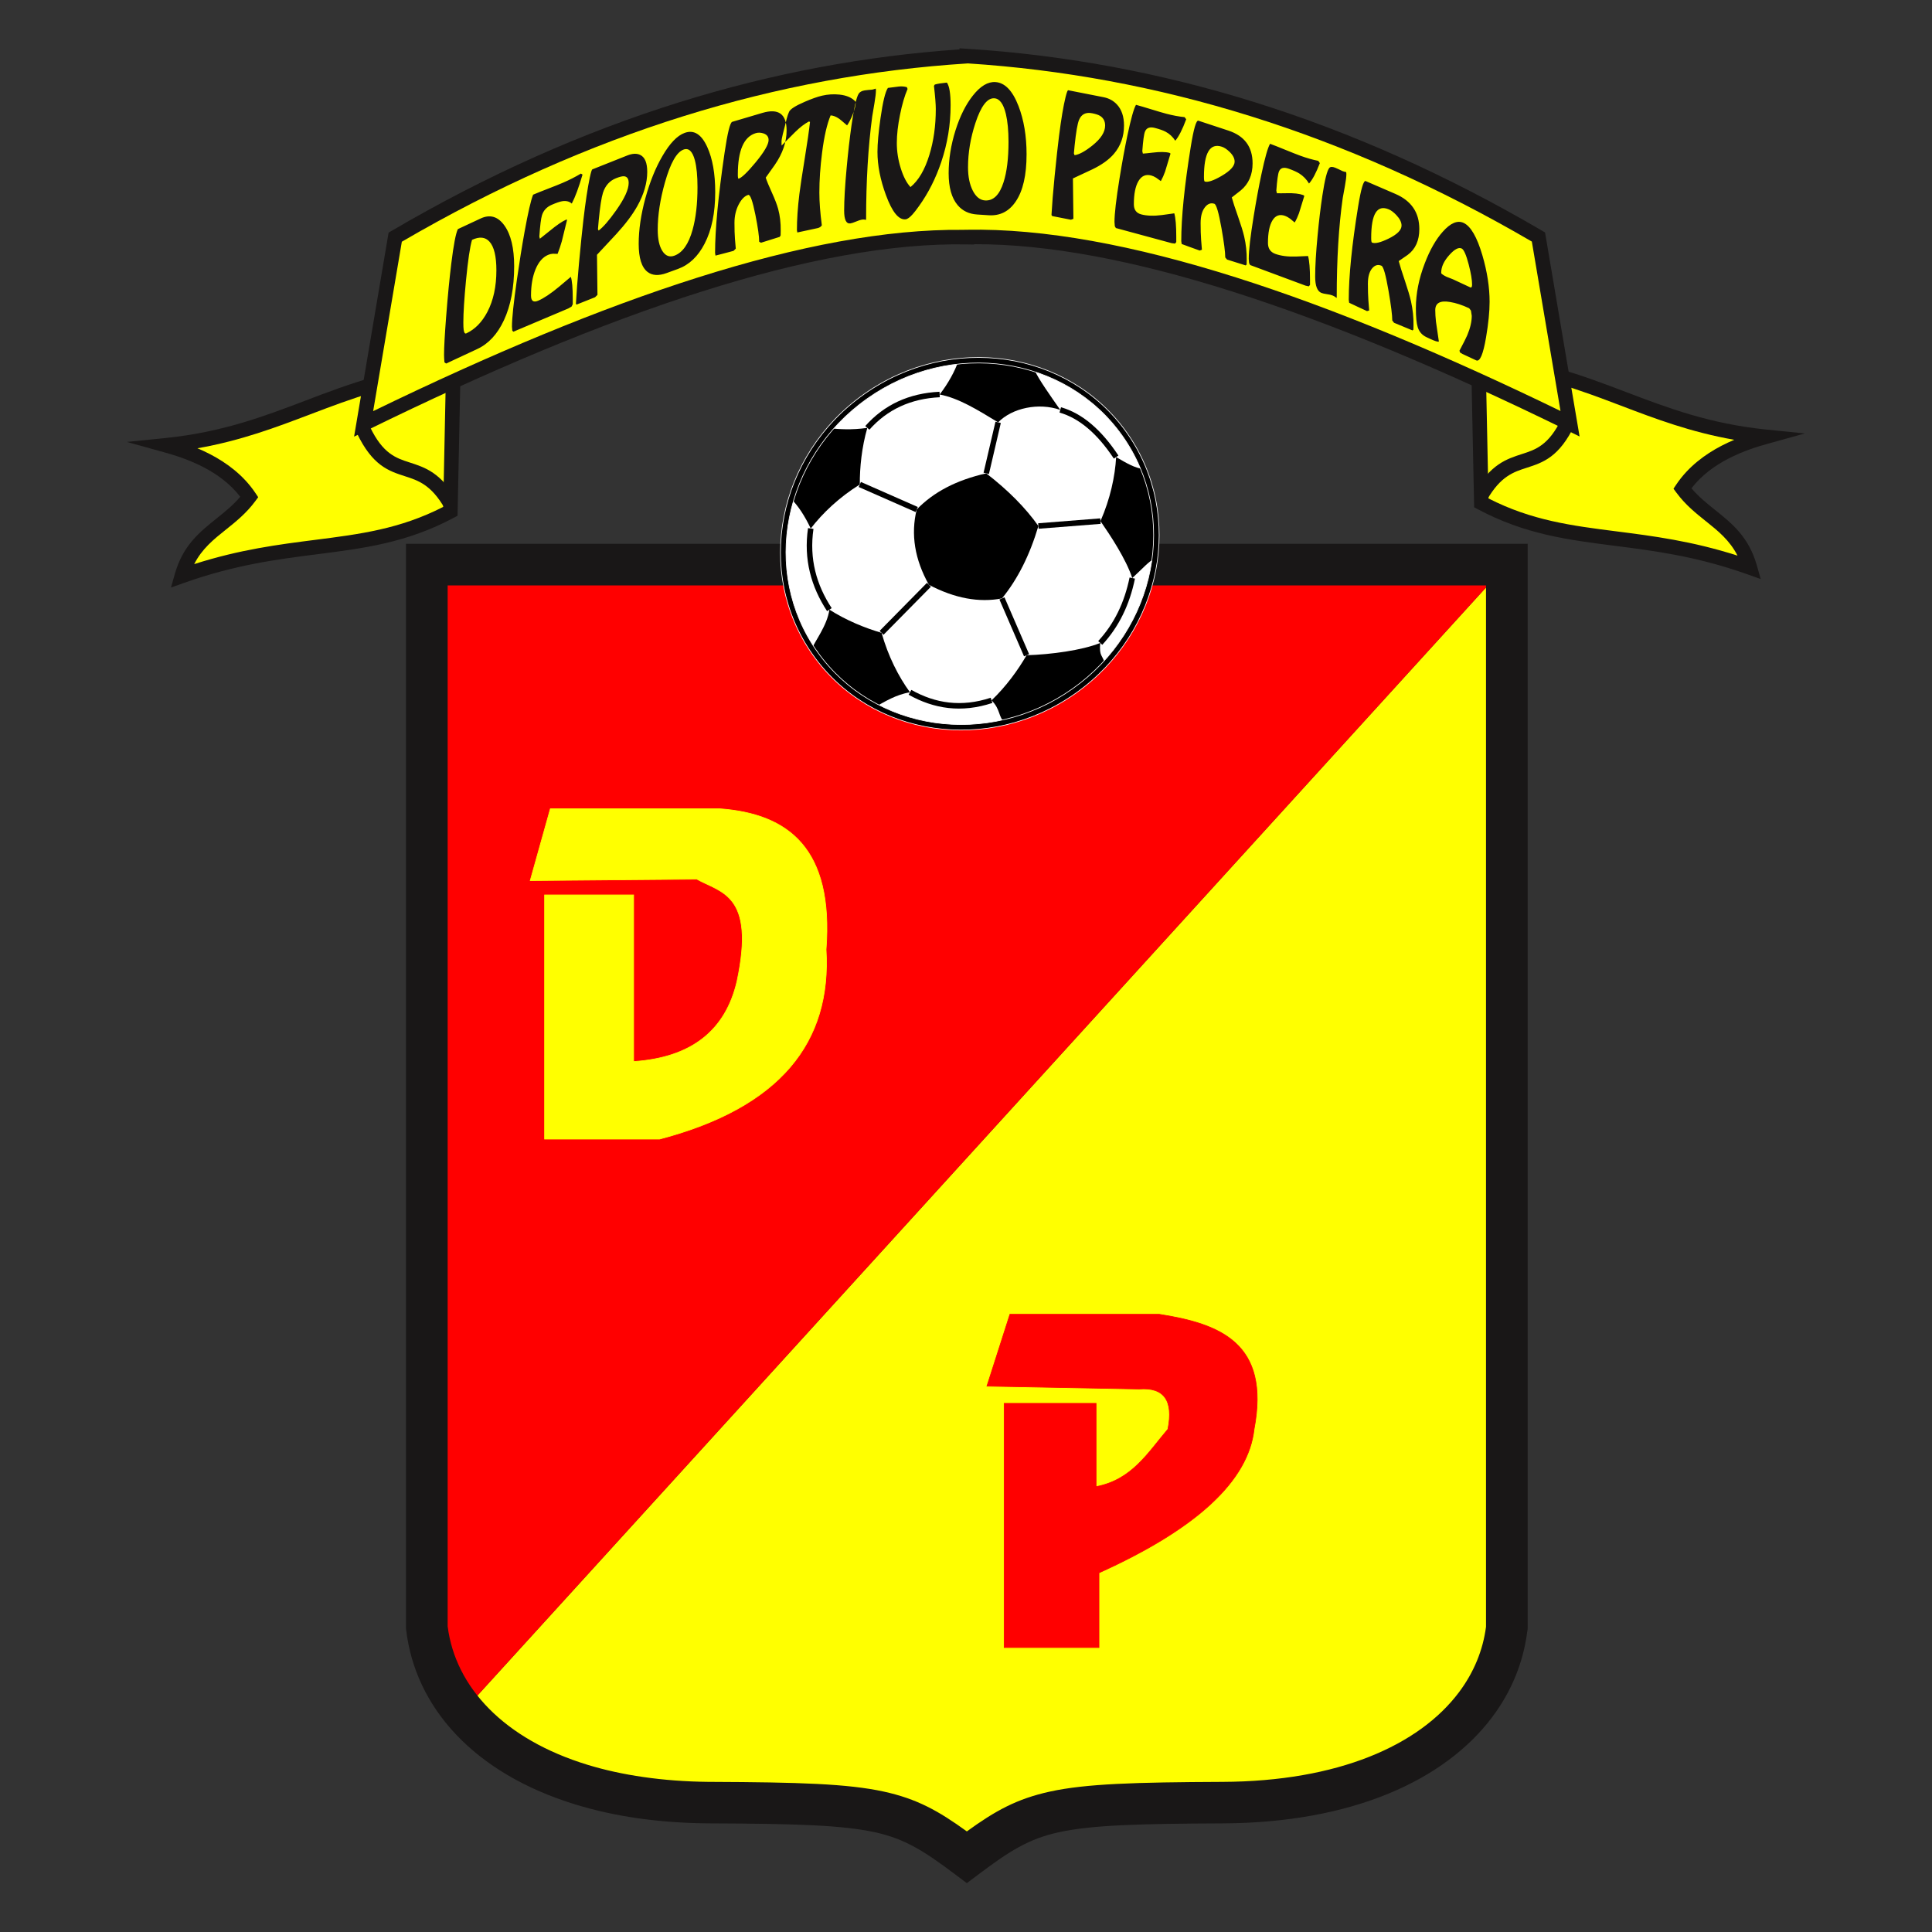 <svg height="1000" viewBox="0 0 750 750" width="1000" xmlns="http://www.w3.org/2000/svg" xmlns:xlink="http://www.w3.org/1999/xlink"><rect x="0" y="0" width="750" height="750" fill="#333333" stroke="none"/><defs><clipPath id="a"><path d="m 438 99 h 108.898 v 74 H 438 Z m 0 0"/></clipPath></defs><g transform="matrix(1.191 0 0 1.191 49.2 18.811)"><path d="m 534.203 126.578 c -38.535 -3.906 -56.176 -21.844 -93.625 -24.344 l .934 45.875 c 27.777 14.816 51.188 8.113 87.539 21.062 c -3.902 -13.801 -14.82 -16.051 -22 -25.742 c 7.301 -10.871 20.582 -15.027 27.152 -16.852 z m 0 0" fill="#ff0" fill-rule="evenodd"/><g clip-path="url(#a)"><path d="m 534.434 124.219 c -18.516 -1.875 -32.223 -7.086 -45.691 -12.207 c -14.391 -5.473 -28.52 -10.848 -48.008 -12.145 l -2.578 -.172 l .055 2.586 l .934 45.875 l .031 1.391 l 1.223 .652 c 15.324 8.172 29.211 9.941 44.547 11.898 c 12.844 1.637 26.734 3.406 43.316 9.312 l 4.32 1.539 l -1.25 -4.414 c -2.629 -9.305 -8.062 -13.664 -13.633 -18.121 h .004 c -2.668 -2.137 -5.375 -4.301 -7.691 -7.055 c 3.301 -4.305 7.672 -7.406 11.984 -9.641 c 4.875 -2.535 9.664 -3.98 12.836 -4.859 l 12.137 -3.371 z m -47.363 -7.77 c 11.238 4.273 22.641 8.605 36.898 11.109 c -1.363 .57 -2.758 1.215 -4.164 1.945 c -5.344 2.777 -10.805 6.777 -14.723 12.605 l -.93 1.387 l .996 1.344 c 2.898 3.918 6.266 6.613 9.582 9.27 h .012 c 3.906 3.125 7.738 6.199 10.277 11.199 c -14.902 -4.773 -27.625 -6.398 -39.48 -7.91 c -14.461 -1.84 -27.598 -3.516 -41.688 -10.734 l -.855 -41.863 c 17.492 1.539 30.668 6.551 44.074 11.648 z m 0 0" fill="#191717" fill-rule="evenodd"/></g><path d="m 12.805 129.34 c 38.531 -3.906 56.176 -21.844 93.625 -24.344 l -.938 45.875 C 77.719 165.688 54.309 158.988 17.957 171.938 C 21.855 158.137 32.777 155.887 39.953 146.191 C 32.652 135.32 19.375 131.164 12.805 129.34 Z m 0 0" fill="#ff0" fill-rule="evenodd"/><path d="m 12.57 126.984 c 18.52 -1.879 32.223 -7.09 45.695 -12.211 c 14.387 -5.469 28.52 -10.844 48.004 -12.141 l 2.578 -.172 l -.051 2.578 l -.938 45.883 l -.027 1.387 l -1.227 .652 c -15.324 8.176 -29.207 9.945 -44.547 11.898 c -12.844 1.637 -26.73 3.41 -43.316 9.316 l -4.32 1.539 l 1.25 -4.418 c 2.629 -9.305 8.066 -13.656 13.637 -18.113 l -.004 -.008 c 2.664 -2.137 5.371 -4.297 7.688 -7.055 c -3.301 -4.305 -7.672 -7.398 -11.98 -9.641 c -4.879 -2.531 -9.668 -3.977 -12.84 -4.859 L .035 128.254 Z m 47.363 -7.773 c -11.238 4.273 -22.637 8.609 -36.895 11.109 c 1.359 .574 2.754 1.215 4.16 1.945 c 5.348 2.781 10.809 6.781 14.723 12.605 l .93 1.391 l -.992 1.344 c -2.902 3.914 -6.27 6.609 -9.586 9.266 h -.008 c -3.91 3.125 -7.742 6.199 -10.277 11.203 c 14.898 -4.777 27.625 -6.398 39.477 -7.91 c 14.465 -1.844 27.598 -3.516 41.687 -10.738 l .855 -41.859 c -17.488 1.539 -30.664 6.547 -44.074 11.645 z m 0 0" fill="#191717" fill-rule="evenodd"/><path d="m 273.824 2.477 c 62.102 3.938 124.207 22.586 186.312 58.984 l 10.297 60.855 C 390.852 83.305 323.441 60.523 273.824 61.461 v .043 C 224.203 60.57 156.793 83.352 77.211 122.363 L 87.508 61.504 C 149.613 25.109 211.719 6.461 273.824 2.523 Z m 0 0" fill="#ff0" fill-rule="evenodd"/><path d="m 449.836 168.238 v 346.414 c -3.742 31.832 -36.605 56.883 -92.688 57.109 c -56.082 .227 -62.105 1.871 -83.324 17.789 c -21.223 -15.918 -27.246 -17.562 -83.328 -17.789 c -38.559 -.156 -66.137 -12.047 -80.828 -29.805 z m 0 0" fill="#ff0" fill-rule="evenodd"/><path d="M 109.668 541.957 C 102.992 533.883 98.977 524.598 97.809 514.652 V 168.238 H 449.836 Z m 0 0" fill="#f00" fill-rule="evenodd"/><path d="M 273.824 161.449 H 456.625 v 353.59 l -.051 .434 l -.07 .566 l -.027 .027 c -.648 5.047 -1.941 9.926 -3.852 14.586 c -1.906 4.637 -4.434 9.07 -7.566 13.242 c -15.418 20.535 -45.516 34.457 -87.883 34.629 c -27.496 .113 -42.672 .562 -53.332 2.879 c -9.91 2.156 -16.156 6.203 -25.965 13.555 L 273.824 598 l -4.059 -3.043 c -9.809 -7.348 -16.055 -11.398 -25.965 -13.555 c -10.66 -2.316 -25.836 -2.766 -53.332 -2.879 l -.996 -.004 h -.027 c -8.188 -.078 -15.832 -.652 -22.922 -1.672 c -7.164 -1.031 -13.91 -2.535 -20.207 -4.461 C 113.27 562.293 94.062 540.855 91.07 515.414 l -.051 -.445 V 161.449 Z m 169.223 13.578 H 104.598 v 339.262 c 2.523 19.875 18.371 36.828 45.645 45.156 c 5.535 1.691 11.605 3.035 18.188 3.977 c 6.66 .961 13.707 1.496 21.121 1.57 l .973 .004 c 28.586 .121 44.465 .609 56.141 3.148 c 10.891 2.367 17.906 6.297 27.16 12.996 c 9.254 -6.699 16.266 -10.629 27.156 -12.996 c 11.676 -2.539 27.555 -3.027 56.141 -3.148 c 37.777 -.148 64.113 -11.898 77.117 -29.219 c 2.426 -3.238 4.387 -6.672 5.867 -10.273 c 1.461 -3.555 2.445 -7.262 2.941 -11.066 v -.039 l -.016 -.004 l .016 -.137 z m 0 0" fill="#191717" fill-rule="evenodd"/><path d="m 240.828 113.422 c 27.863 -19.707 65.656 -14.187 84.414 12.324 c 18.758 26.523 11.379 63.996 -16.484 83.707 c -27.859 19.707 -65.652 14.188 -84.41 -12.332 c -18.758 -26.516 -11.379 -63.988 16.48 -83.699 z m 0 0" fill="#fff" fill-rule="evenodd"/><path d="m 321.738 133.684 c -2.707 -4.105 -5.551 -7.41 -8.52 -9.918 c -2.934 -2.477 -5.996 -4.176 -9.188 -5.09 l .492 -1.727 c 3.438 .984 6.723 2.797 9.855 5.449 c 3.098 2.617 6.051 6.051 8.855 10.297 z m 0 0" fill-rule="evenodd"/><path d="m 257.48 150.281 c -1.98 8.086 -.652 16.266 3.984 24.539 c 8.383 4.402 16.32 5.883 23.809 4.434 c 5.105 -6.246 9.062 -14.113 11.879 -23.602 c -4.207 -5.941 -9.871 -11.66 -17 -17.156 c -9.629 2.148 -17.184 6.078 -22.672 11.785 z m 0 0" fill-rule="evenodd"/><path d="m 222.949 156.469 c 3.855 -5.023 9.277 -10.164 15.988 -14.352 c -.027 -5.516 .625 -12.141 2.453 -18.453 c -5.246 .77 -9.375 .391 -12.078 .164 c -5.996 7.402 -10.238 15.063 -12.73 22.98 c 2.281 2.301 4.402 5.52 6.367 9.66 z m 0 0" fill-rule="evenodd"/><path d="m 264.961 112.789 c 6.219 1.184 12.305 4.973 19.066 9.082 c 4.574 -4.711 13.23 -6.516 20.25 -4.059 c -3.043 -4.34 -7.234 -10.254 -8.254 -12.773 c -6.645 -1.961 -14.73 -4.375 -24.992 -3.086 c -1.027 3.078 -3.258 7.219 -6.07 10.836 z m 0 0" fill-rule="evenodd"/><path d="m 322.488 133.191 c -.352 6.32 -1.93 13.625 -5.109 20.867 c 3.133 4.535 8.312 12.312 10.363 18.559 c 3.898 -3.59 5.027 -5.113 7.387 -6.453 c 1.316 -8.879 -.621 -20.352 -3.645 -28.988 c -3.18 -.613 -5.039 -1.68 -8.996 -3.984 z m 0 0" fill-rule="evenodd"/><path d="m 255.293 209.859 c -3.73 -5.117 -7.129 -11.77 -9.258 -19.391 c -5.297 -1.523 -11.469 -4.02 -17.008 -7.555 c -.746 5.25 -4.715 10.199 -5.691 12.73 c 4.91 8.012 13.133 14.52 20.855 18.852 c 2.848 -1.543 6.578 -3.922 11.102 -4.637 z m 0 0" fill-rule="evenodd"/><path d="m 317.301 193.77 c -5.859 2.395 -16.102 3.77 -24.008 4.008 c -2.754 4.777 -6.656 10.172 -11.414 14.703 c 3.043 3.016 2.133 5.586 4.352 7.141 c 10.227 -1.41 27.785 -11.066 32.617 -18.988 c -.812 -3.137 -1.934 -2.297 -1.547 -6.863 z m 0 0" fill-rule="evenodd"/><path d="m 223.836 156.598 c -.707 4.875 -.469 9.43 .566 13.707 c 1.039 4.285 2.879 8.309 5.375 12.117 l -1.5 .984 c -2.602 -3.973 -4.527 -8.184 -5.613 -12.68 c -1.094 -4.5 -1.344 -9.281 -.602 -14.387 z m 0 0" fill-rule="evenodd"/><path d="m 255.738 209.078 c 3.902 2.195 7.98 3.625 12.273 4.105 c 4.293 .48 8.809 .027 13.586 -1.551 l .562 1.695 c -5.043 1.668 -9.812 2.156 -14.352 1.645 c -4.539 -.512 -8.844 -2.02 -12.957 -4.332 z m 0 0" fill-rule="evenodd"/><path d="m 316.641 193.16 c 2.641 -2.859 4.777 -6 6.457 -9.441 c 1.691 -3.453 2.93 -7.211 3.77 -11.281 l 1.754 .359 c -.871 4.227 -2.156 8.125 -3.914 11.711 c -1.758 3.602 -3.992 6.887 -6.746 9.871 z m 0 0" fill-rule="evenodd"/><path d="m 279.277 138.289 l 3.879 -16.625 l 1.742 .41 l -3.875 16.629 z m 0 0" fill-rule="evenodd"/><path d="m 257.117 151.102 l -18.539 -8.164 l .723 -1.641 l 18.543 8.164 z m 0 0" fill-rule="evenodd"/><path d="m 265.004 113.684 c -4.727 .227 -9.004 1.223 -12.824 2.988 c -3.812 1.758 -7.188 4.289 -10.117 7.59 l -1.344 -1.191 c 3.094 -3.484 6.664 -6.16 10.707 -8.031 c 4.031 -1.855 8.531 -2.906 13.492 -3.145 z m 0 0" fill-rule="evenodd"/><path d="m 297.078 154.762 l 20.23 -1.598 l .141 1.789 l -20.227 1.594 z m 0 0" fill-rule="evenodd"/><path d="m 286.094 178.898 l 8.02 18.516 l -1.645 .723 l -8.02 -18.523 z m 0 0" fill-rule="evenodd"/><path d="m 262.105 175.449 l -15.43 15.652 l -1.281 -1.262 l 15.43 -15.652 z m 0 0" fill-rule="evenodd"/><path d="m 2403.086 4854.125 h .039 v -.039 c 141.25 99.922 307.734 135.859 462.656 113.242 c 155.078 -22.656 298.672 -103.984 393.906 -238.633 l .039 .039 l .039 -.039 v -.039 h -.039 c 95.273 -134.688 124.18 -297.148 93.867 -450.938 c -30.234 -153.633 -119.57 -298.633 -260.781 -398.516 l .039 -.039 l -.078 -.039 h -.039 c -141.211 -99.883 -307.695 -135.82 -462.617 -113.203 c -155.117 22.656 -298.672 103.984 -393.945 238.633 v -.039 l -.039 .039 v .078 c -95.234 134.648 -124.141 297.109 -93.828 450.898 c 30.234 153.633 119.57 298.594 260.781 398.516 l -.039 .039 z m 10.391 -14.648 l .039 -.039 l -.039 -.039 h -.078 c -137.266 -97.109 -224.101 -238.047 -253.516 -387.344 c -29.375 -149.141 -1.406 -306.641 90.898 -437.109 l .039 .039 v -.039 l .039 -.039 h -.039 c 92.266 -130.43 231.484 -209.258 381.875 -231.211 c 150.547 -21.992 312.383 12.969 449.688 110.078 v .039 l .039 .039 l .039 -.039 c 137.305 97.148 224.141 238.086 253.516 387.383 c 29.375 149.141 1.406 306.641 -90.859 437.109 l -.039 -.039 l -.039 .039 v .039 c -92.266 130.43 -231.445 209.258 -381.836 231.211 c -150.586 21.992 -312.422 -12.969 -449.726 -110.078 z m 0 0" fill-rule="evenodd" stroke="#fff" stroke-width="2.16" transform="matrix(.1 0 0 -.1 0 598.1)"/><path d="m 273.973 .109 c 31.238 1.98 62.477 7.664 93.711 17.422 c 31.211 9.754 62.426 23.59 93.648 41.883 l .957 .566 l .188 1.09 l 10.297 60.855 l .77 4.551 l -4.148 -2.035 C 429.742 105.004 393.102 89.602 360.18 79.172 C 328.434 69.117 300.227 63.715 276.199 63.801 v .113 l -2.414 -.043 C 249.254 63.41 220.246 68.836 187.465 79.219 C 154.543 89.648 117.906 105.047 78.25 124.488 l -4.148 2.035 l .77 -4.551 l 10.297 -60.855 l .188 -1.094 l .957 -.559 C 117.535 41.164 148.75 27.328 179.961 17.578 C 210.453 8.051 240.949 2.41 271.445 .305 V -.051 Z M 366.273 22.062 C 335.566 12.465 304.863 6.863 274.164 4.871 l -.191 .016 c -30.863 1.961 -61.73 7.574 -92.602 17.219 c -30.574 9.555 -61.145 23.059 -91.707 40.887 L 80.316 118.215 C 118.652 99.598 154.102 84.805 186.035 74.688 C 218.625 64.363 247.637 58.879 272.41 59.121 l 1.375 -.027 c 25.086 -.473 54.598 5.023 87.824 15.551 c 31.934 10.113 67.387 24.906 105.719 43.52 L 457.984 62.945 C 427.418 45.121 396.848 31.617 366.273 22.062 Z m 0 0" fill="#191717" fill-rule="evenodd"/><path d="m 467.715 120.594 c -4.207 8.777 -8.5 10.164 -12.906 11.586 c -5.066 1.633 -10.254 3.305 -15.555 12.582 l 4.121 2.355 c 4.398 -7.691 8.688 -9.078 12.879 -10.426 c 5.391 -1.738 10.641 -3.434 15.73 -14.055 z m 0 0" fill="#191717" fill-rule="evenodd"/><path d="m 79.289 123.359 c 4.207 8.777 8.504 10.164 12.91 11.582 c 5.062 1.633 10.25 3.305 15.551 12.586 l -4.121 2.355 c -4.398 -7.691 -8.688 -9.078 -12.879 -10.43 c -5.387 -1.738 -10.641 -3.434 -15.73 -14.051 z m 0 0" fill="#191717" fill-rule="evenodd"/><path d="m 115.348 55.422 c 3.059 -1.426 5.645 -.66 7.758 2.293 c 2.113 2.957 3.172 7.379 3.172 13.273 c 0 6.973 -1.117 12.852 -3.355 17.633 c -2.113 4.52 -5.004 7.641 -8.676 9.348 l -10.141 4.73 l -.551 -.398 c -.086 -1.004 -.129 -1.824 -.129 -2.465 c 0 -2.391 .227 -6.523 .68 -12.395 c .523 -6.711 1.082 -12.496 1.68 -17.352 c .75 -6.078 1.465 -9.812 2.145 -11.207 z m 5.137 16.906 c 0 -4.582 -.75 -7.699 -2.254 -9.359 c -1.363 -1.52 -3.258 -1.711 -5.688 -.578 c -.664 2.195 -1.316 6.605 -1.965 13.242 c -.574 5.996 -.863 10.559 -.863 13.691 c 0 1.113 .035 1.902 .105 2.375 c .137 .98 .426 1.367 .863 1.164 c 2.832 -1.324 5.117 -3.652 6.867 -6.992 c 1.957 -3.742 2.934 -8.258 2.934 -13.543 z m 27.551 -31.543 l .523 .332 c -1.211 4.16 -2.375 7.309 -3.5 9.441 c -.824 -.723 -1.875 -.973 -3.156 -.758 c -.773 .133 -1.895 .516 -3.367 1.152 c -1.633 .703 -2.695 1.836 -3.188 3.395 c -.332 1.055 -.621 3.387 -.867 6.992 l .184 .68 c .723 -.547 1.773 -1.387 3.16 -2.523 c 2.316 -1.91 4.105 -3.137 5.367 -3.684 l .344 .004 l -1.738 7.066 c -.387 1.379 -.84 2.738 -1.367 4.07 c -.773 -.031 -1.281 -.047 -1.527 -.043 c -.543 .031 -1.07 .16 -1.578 .379 c -1.738 .75 -3.098 2.312 -4.078 4.691 c -.984 2.379 -1.477 5.234 -1.477 8.57 c 0 1.777 .789 2.336 2.371 1.652 c 1.805 -.781 4.023 -2.262 6.656 -4.441 c 0 0 1.316 -1.105 3.945 -3.32 c .422 1.23 .633 3.633 .633 7.203 v 1.719 l -.395 .777 l -1.051 .605 l -17.922 7.582 l -.344 -.352 l -.105 -1.32 c 0 -2.695 .535 -7.773 1.605 -15.242 c .824 -5.777 1.66 -10.988 2.5 -15.629 c 1.141 -6.32 2.07 -10.359 2.789 -12.121 c 1.09 -.465 2.711 -1.117 4.871 -1.949 c 2.156 -.828 3.781 -1.48 4.867 -1.949 c 2.105 -.91 4.055 -1.902 5.844 -2.98 z m 5.395 39.535 c -.266 .277 -.527 .531 -.793 .773 l -5.996 2.383 l -.238 -.207 c .176 -3.406 .512 -7.816 1.004 -13.234 c .562 -6.051 1.039 -10.734 1.426 -14.055 c .688 -5.902 1.383 -10.52 2.09 -13.863 c .367 -1.73 .652 -2.637 .844 -2.711 l 11.332 -4.508 c 1.727 -.688 3.152 -.746 4.281 -.188 c 1.516 .742 2.273 2.578 2.273 5.516 c 0 3.57 -1.074 7.281 -3.223 11.133 c -1.57 2.812 -3.859 5.859 -6.871 9.145 c -1.391 1.5 -3.488 3.742 -6.285 6.742 c 0 1.453 .023 3.633 .078 6.539 c .051 2.91 .078 5.086 .078 6.535 z m .398 -24.203 c -.074 .797 -.152 1.727 -.238 2.77 l .211 .473 c 1.48 -1.09 3.383 -3.281 5.703 -6.562 c 2.73 -3.848 4.098 -6.832 4.098 -8.953 c 0 -1.414 -.535 -2.145 -1.613 -2.188 c -.543 -.02 -1.391 .199 -2.535 .652 c -2.059 .82 -3.469 2.391 -4.227 4.711 c -.492 1.512 -.961 4.543 -1.398 9.098 z m 37.984 -9.332 c 0 6.801 -1.156 12.426 -3.473 16.871 c -2.137 4.148 -5.027 6.883 -8.668 8.207 l -3.711 1.348 c -2.602 .945 -4.668 .824 -6.207 -.371 c -1.926 -1.488 -2.887 -4.539 -2.887 -9.152 c 0 -4.582 .734 -9.566 2.199 -14.949 c 1.449 -5.273 3.297 -9.836 5.543 -13.684 c 2.402 -4.141 4.812 -6.652 7.234 -7.531 c 3.023 -1.102 5.48 .43 7.371 4.594 c 1.734 3.816 2.598 8.707 2.598 14.668 z m -18.742 12.27 c 0 3.066 .508 5.391 1.523 6.973 c 1.016 1.586 2.32 2.09 3.91 1.512 c 2.672 -.973 4.648 -3.797 5.941 -8.477 c 1.059 -3.82 1.59 -8.441 1.59 -13.863 c 0 -3.641 -.285 -6.551 -.848 -8.738 c -.777 -2.949 -2.008 -4.117 -3.688 -3.508 c -2.262 .82 -4.285 4.387 -6.07 10.695 c -1.574 5.555 -2.359 10.691 -2.359 15.406 z m 40.086 .344 l -.027 1.523 l -.293 .488 c -.676 .203 -1.688 .52 -3.039 .953 l -3.07 .961 c -.125 -.066 -.32 -.176 -.586 -.332 c 0 -1.719 -.41 -4.629 -1.227 -8.73 c -.906 -4.547 -1.691 -6.723 -2.348 -6.531 c -1.176 .348 -2.215 1.406 -3.121 3.164 c -.906 1.762 -1.359 3.738 -1.359 5.945 c 0 2.129 .051 3.891 .16 5.281 c .07 .793 .156 1.84 .266 3.125 c -.25 .246 -.488 .488 -.719 .723 c -.676 .203 -1.797 .5 -3.363 .895 l -2.535 .652 c -.035 -.293 -.078 -.582 -.133 -.871 c 0 -7.703 1.031 -18.578 3.094 -32.621 c .961 -6.531 1.797 -9.902 2.508 -10.113 l 9.816 -2.906 c 5.266 -1.562 7.898 .355 7.898 5.742 c 0 3.738 -1.281 7.469 -3.844 11.191 c -.23 .34 -1.215 1.727 -2.961 4.16 c .355 1.105 1.051 2.789 2.082 5.043 c .941 2.078 1.602 3.805 1.973 5.176 c .59 2.18 .863 4.543 .828 7.082 z M 199.18 41.105 c 0 .945 .086 1.391 .266 1.336 c .996 -.293 2.828 -2.051 5.496 -5.266 c 2.844 -3.438 4.266 -5.879 4.266 -7.328 c 0 -1.074 -.566 -1.801 -1.707 -2.172 c -.871 -.277 -1.688 -.305 -2.453 -.078 c -3.914 1.156 -5.867 5.66 -5.867 13.508 z M 222.375 23.789 c -1.391 .727 -2.902 1.875 -4.527 3.469 c -.984 .965 -2.449 2.43 -4.398 4.395 l -.027 -1.207 c -.016 -.504 .125 -1.359 .43 -2.574 l .617 -2.367 c .34 -1.426 .543 -2.262 .617 -2.516 c .25 -.965 .52 -1.75 .805 -2.355 c .391 -.867 2.082 -1.945 5.066 -3.234 c 2.32 -1.008 4.219 -1.676 5.684 -2.012 c 1.895 -.438 3.789 -.551 5.684 -.348 c 2.395 .258 4.152 1.051 5.281 2.375 c 0 1.109 -.344 2.5 -1.02 4.176 c -.574 1.441 -1.172 2.605 -1.797 3.488 c -1.465 -1.277 -2.316 -1.988 -2.547 -2.141 c -1.02 -.707 -1.957 -1.082 -2.816 -1.121 c -1.18 2.797 -2.109 6.848 -2.785 12.16 c -.59 4.582 -.887 8.926 -.887 13.035 c 0 3 .27 6.539 .805 10.629 c -.285 .469 -.742 .773 -1.367 .918 l -6.621 1.422 c -.055 -.223 -.098 -.469 -.133 -.727 c 0 -3.508 .266 -7.438 .805 -11.805 c .301 -2.43 .891 -6.336 1.766 -11.727 c .824 -5.039 1.387 -8.957 1.691 -11.754 z m 21.82 -10.113 c 0 .875 -.16 2.266 -.484 4.172 l -.727 4.312 c -1.328 9.949 -1.992 21.105 -1.992 33.461 l -.078 .273 c -.359 -.148 -.816 -.172 -1.375 -.082 c -.41 .066 -1.016 .266 -1.816 .602 c -.797 .332 -1.402 .531 -1.816 .602 c -1.379 .227 -2.07 -1.16 -2.07 -4.16 c 0 -3.469 .27 -8.094 .809 -13.871 c .449 -4.957 .977 -9.594 1.586 -13.906 c .789 -5.582 1.562 -9.008 2.312 -10.277 c .359 -.598 1.008 -.973 1.938 -1.125 c .305 -.055 .711 -.098 1.211 -.148 c .609 -.031 1.016 -.062 1.211 -.094 c .359 -.062 .773 -.18 1.238 -.355 z m .5 20.027 c 0 -2.688 .332 -6.359 .996 -11.004 c .754 -5.297 1.555 -8.578 2.402 -9.836 l 3.449 -.438 c .902 -.121 1.809 -.062 2.727 .188 l .242 .582 c -.973 2.25 -1.789 5.043 -2.457 8.375 c -.699 3.434 -1.051 6.516 -1.051 9.246 c 0 2.762 .43 5.508 1.281 8.234 c .855 2.73 1.91 4.773 3.172 6.133 c 2.625 -2.145 4.672 -5.629 6.148 -10.457 c 1.402 -4.516 2.102 -9.516 2.102 -15.008 c 0 -1.48 -.195 -3.988 -.594 -7.52 l .27 -.43 c .812 -.25 2.125 -.461 3.941 -.641 c .809 1.102 1.211 3.57 1.211 7.41 c 0 6.297 -1.016 12.457 -3.047 18.484 c -1.797 5.332 -4.215 10.117 -7.254 14.355 c -.848 1.191 -1.539 2.086 -2.078 2.676 c -.918 1.035 -1.691 1.582 -2.32 1.645 c -2.23 .215 -4.352 -2.402 -6.363 -7.863 c -1.852 -5.008 -2.777 -9.715 -2.777 -14.133 z m 48.598 .805 c 0 6.805 -1.18 11.93 -3.535 15.379 c -2.176 3.227 -5.121 4.719 -8.828 4.477 l -3.777 -.246 c -2.645 -.172 -4.75 -1.188 -6.316 -3.039 c -1.961 -2.316 -2.941 -5.789 -2.941 -10.398 c 0 -4.582 .746 -9.246 2.238 -14 c 1.477 -4.652 3.359 -8.418 5.641 -11.301 c 2.449 -3.109 4.906 -4.582 7.371 -4.426 c 3.078 .207 5.578 2.793 7.504 7.77 c 1.766 4.562 2.645 9.824 2.645 15.785 z m -19.082 4.211 c 0 3.062 .516 5.605 1.551 7.629 c 1.035 2.02 2.363 3.082 3.98 3.188 c 2.719 .18 4.734 -1.793 6.047 -5.918 c 1.078 -3.363 1.621 -7.758 1.621 -13.18 c 0 -3.641 -.289 -6.672 -.863 -9.102 c -.793 -3.285 -2.043 -4.984 -3.754 -5.094 c -2.305 -.152 -4.363 2.543 -6.18 8.082 c -1.602 4.879 -2.402 9.672 -2.402 14.395 z m 34.348 16.816 c -.27 .113 -.539 .211 -.809 .293 l -6.094 -1.195 l -.242 -.352 c .18 -3.301 .52 -7.512 1.02 -12.633 c .574 -5.715 1.059 -10.113 1.449 -13.203 c .699 -5.492 1.406 -9.699 2.125 -12.617 c .375 -1.508 .66 -2.25 .859 -2.207 l 11.523 2.266 c 1.754 .348 3.203 1.137 4.352 2.371 c 1.539 1.652 2.309 3.941 2.309 6.871 c 0 3.57 -1.094 6.641 -3.277 9.207 c -1.594 1.875 -3.922 3.559 -6.984 5.043 c -1.414 .668 -3.543 1.66 -6.391 2.988 c 0 1.449 .023 3.645 .078 6.582 c .055 2.941 .082 5.137 .082 6.586 z m .402 -23.969 c -.07 .758 -.152 1.637 -.242 2.629 l .215 .594 c 1.504 -.203 3.438 -1.258 5.801 -3.148 c 2.777 -2.219 4.164 -4.387 4.164 -6.508 c 0 -1.414 -.547 -2.469 -1.637 -3.152 c -.555 -.344 -1.414 -.633 -2.578 -.859 c -2.098 -.418 -3.531 .316 -4.301 2.184 c -.5 1.219 -.973 3.969 -1.422 8.262 z m 35.828 -9.184 l .535 .695 c -1.23 3.316 -2.414 5.648 -3.559 7 c -.836 -1.301 -1.906 -2.289 -3.207 -2.965 c -.785 -.41 -1.926 -.812 -3.426 -1.203 c -1.656 -.438 -2.734 -.047 -3.234 1.168 c -.34 .82 -.633 2.949 -.883 6.387 l .188 .809 c .73 -.047 1.801 -.152 3.207 -.32 c 2.355 -.289 4.176 -.266 5.457 .07 l .348 .242 l -1.766 5.852 c -.391 1.109 -.855 2.152 -1.391 3.121 c -.785 -.578 -1.301 -.949 -1.551 -1.117 c -.551 -.344 -1.086 -.586 -1.605 -.723 c -1.762 -.465 -3.145 .148 -4.145 1.84 c -1 1.691 -1.496 4.203 -1.496 7.539 c 0 1.785 .801 2.887 2.406 3.309 c 1.836 .484 4.094 .555 6.766 .215 c 0 0 1.336 -.188 4.012 -.562 c .43 1.527 .641 4.074 .641 7.645 v 1.719 l -.398 .5 l -1.07 -.129 l -18.215 -4.941 l -.348 -.594 l -.105 -1.398 c 0 -2.688 .543 -7.398 1.633 -14.117 c .836 -5.203 1.684 -9.828 2.539 -13.883 c 1.16 -5.52 2.105 -8.91 2.836 -10.168 c 1.105 .293 2.754 .777 4.945 1.453 c 2.195 .68 3.844 1.164 4.949 1.453 c 2.141 .562 4.121 .926 5.938 1.105 z m 20.258 46.52 l -.027 1.508 l -.293 .309 c -.672 -.223 -1.684 -.539 -3.031 -.949 l -3.059 -.961 c -.125 -.145 -.32 -.375 -.586 -.695 c 0 -1.719 -.406 -4.887 -1.223 -9.5 c -.906 -5.117 -1.684 -7.785 -2.34 -7.996 c -1.172 -.387 -2.211 .02 -3.113 1.211 c -.906 1.195 -1.355 2.891 -1.355 5.098 c 0 2.129 .051 3.922 .16 5.383 c .07 .84 .156 1.938 .266 3.293 c -.25 .086 -.488 .176 -.719 .27 c -.676 -.223 -1.793 -.625 -3.352 -1.207 l -2.527 -.934 c -.035 -.316 -.078 -.633 -.133 -.953 c 0 -7.703 1.027 -17.934 3.086 -30.684 c .957 -5.934 1.789 -8.781 2.5 -8.547 l 9.789 3.227 c 5.246 1.73 7.871 5.293 7.871 10.68 c 0 3.738 -1.277 6.668 -3.828 8.793 c -.23 .191 -1.215 .957 -2.953 2.309 c .352 1.328 1.047 3.441 2.074 6.344 c .938 2.668 1.594 4.801 1.969 6.406 c .586 2.551 .859 5.086 .824 7.598 z m -13.938 -27.031 c 0 .945 .086 1.449 .266 1.5 c .992 .332 2.82 -.277 5.48 -1.824 c 2.836 -1.656 4.254 -3.211 4.254 -4.66 c 0 -1.078 -.566 -2.156 -1.703 -3.238 c -.867 -.824 -1.684 -1.363 -2.445 -1.617 c -3.902 -1.285 -5.852 1.996 -5.852 9.84 z m 37.246 -5.242 l .527 .742 c -1.219 3.199 -2.395 5.418 -3.527 6.656 c -.828 -1.383 -1.891 -2.473 -3.18 -3.281 c -.777 -.484 -1.91 -1 -3.395 -1.535 c -1.641 -.598 -2.711 -.312 -3.207 .855 c -.336 .785 -.629 2.887 -.875 6.297 l .188 .828 c .723 .027 1.785 .023 3.18 -.008 c 2.332 -.062 4.137 .141 5.41 .605 l .344 .273 l -1.75 5.68 c -.391 1.07 -.848 2.066 -1.379 2.984 c -.777 -.652 -1.289 -1.074 -1.539 -1.266 c -.547 -.402 -1.078 -.695 -1.59 -.883 c -1.75 -.637 -3.121 -.156 -4.109 1.438 c -.988 1.594 -1.484 4.059 -1.484 7.391 c 0 1.785 .797 2.965 2.387 3.547 c 1.82 .664 4.055 .953 6.707 .871 c 0 0 1.324 -.055 3.977 -.168 c .426 1.566 .637 4.133 .637 7.707 v 1.715 l -.398 .461 l -1.059 -.23 l -18.055 -6.715 l -.348 -.633 l -.105 -1.402 c 0 -2.695 .539 -7.348 1.617 -13.961 c .832 -5.121 1.672 -9.664 2.52 -13.633 c 1.148 -5.41 2.086 -8.707 2.812 -9.891 c 1.094 .398 2.73 1.043 4.902 1.934 c 2.176 .891 3.809 1.531 4.906 1.934 c 2.121 .773 4.082 1.332 5.887 1.688 z m 9.176 4.305 c 0 .875 -.16 2.176 -.477 3.902 l -.711 3.91 c -1.305 9.215 -1.957 20 -1.957 32.363 l -.078 .219 c -.352 -.34 -.801 -.625 -1.348 -.836 c -.406 -.164 -1 -.297 -1.781 -.406 c -.785 -.109 -1.379 -.246 -1.785 -.406 c -1.355 -.539 -2.035 -2.309 -2.035 -5.309 c 0 -3.465 .266 -7.941 .793 -13.422 c .441 -4.711 .961 -9.051 1.559 -13.023 c .777 -5.148 1.531 -8.145 2.273 -8.996 c .352 -.402 .984 -.418 1.902 -.059 c .297 .125 .695 .293 1.188 .527 c .598 .305 .996 .496 1.188 .574 c .355 .141 .758 .25 1.215 .332 z m 21.879 49.195 l -.027 1.504 l -.289 .277 c -.668 -.289 -1.668 -.699 -3 -1.246 l -3.027 -1.254 c -.121 -.152 -.316 -.406 -.578 -.754 c 0 -1.719 -.402 -4.922 -1.211 -9.617 c -.895 -5.203 -1.664 -7.945 -2.316 -8.223 c -1.156 -.5 -2.184 -.195 -3.078 .906 c -.895 1.105 -1.34 2.754 -1.34 4.961 c 0 2.133 .051 3.93 .156 5.395 c .07 .852 .156 1.961 .262 3.328 c -.242 .062 -.48 .129 -.707 .199 c -.668 -.289 -1.773 -.801 -3.316 -1.535 l -2.5 -1.18 c -.035 -.32 -.082 -.645 -.133 -.969 c 0 -7.703 1.016 -17.832 3.051 -30.383 c .949 -5.84 1.773 -8.605 2.477 -8.305 l 9.684 4.18 c 5.191 2.246 7.789 6.062 7.789 11.453 c 0 3.738 -1.262 6.543 -3.789 8.418 c -.227 .168 -1.203 .844 -2.922 2.02 c .352 1.359 1.035 3.547 2.055 6.547 c .93 2.758 1.578 4.957 1.945 6.598 c .578 2.609 .852 5.168 .816 7.68 z M 405.621 61.742 c 0 .945 .086 1.453 .262 1.527 c .984 .426 2.789 -.008 5.422 -1.297 c 2.809 -1.379 4.211 -2.793 4.211 -4.242 c 0 -1.078 -.562 -2.215 -1.684 -3.406 c -.859 -.91 -1.668 -1.527 -2.422 -1.855 c -3.859 -1.664 -5.789 1.426 -5.789 9.273 z m 32.781 25.422 c 0 -.035 -.086 -.605 -.262 -1.711 c -.352 -.5 -.559 -.762 -.629 -.793 c -2.238 -1.047 -4.289 -1.715 -6.16 -2.016 c -3.23 -.566 -4.848 .316 -4.848 2.641 c 0 1.078 .078 2.344 .234 3.793 c .039 .324 .352 2.473 .945 6.457 c -.348 .141 -1.301 -.152 -2.855 -.879 l -1.18 -.551 c -1.434 -.668 -2.387 -1.75 -2.855 -3.25 c -.402 -1.266 -.605 -3.328 -.605 -6.191 c 0 -4.75 .973 -9.637 2.91 -14.66 c 1.66 -4.344 3.609 -7.766 5.844 -10.258 c 2.535 -2.859 4.805 -3.824 6.812 -2.887 c 2.324 1.086 4.359 4.602 6.109 10.547 c 1.57 5.355 2.355 10.422 2.355 15.172 c 0 3.18 -.383 7.035 -1.152 11.566 c -.941 5.574 -2.016 8.078 -3.223 7.516 l -4.48 -2.09 l -.762 -.457 l -.207 -.602 c 1.273 -2.395 2.113 -4.051 2.516 -4.98 c .992 -2.348 1.492 -4.473 1.492 -6.367 z m .105 -10.176 c 0 -1.547 -.367 -3.742 -1.102 -6.574 c -.82 -3.145 -1.59 -4.887 -2.305 -5.219 c -.996 -.465 -2.344 .254 -4.039 2.16 c -1.746 1.945 -2.617 3.844 -2.617 5.695 l .023 .266 c .387 .383 .973 .758 1.758 1.125 c .227 .105 .566 .238 1.02 .398 c .457 .164 .797 .297 1.023 .402 l 5.582 2.602 c .438 .207 .656 -.082 .656 -.855 z m 0 0" fill="#191717" fill-rule="evenodd"/><path d="m 1380.664 3502.797 h 552.383 c 224.648 -16.445 371.289 -130.352 346.406 -458.75 c 18.398 -302.656 -149.766 -514.844 -543.008 -617.93 h -374.492 v 795.82 h 290.234 v -543.047 c 187.227 12.5 299.57 99.883 337.031 262.149 c 60.82 285.234 -54.102 288.555 -131.055 332.383 l -543.047 -4.688 z m 0 0" fill="#ff0" fill-rule="evenodd" stroke="#ff0" stroke-width="2.16" transform="matrix(.1 0 0 -.1 0 598.1)"/><path d="m 2803.75 1620.961 l 74.922 234.062 h 486.836 c 196.992 -30.859 362.617 -93.047 308.984 -374.531 c -18.75 -168.516 -187.266 -324.531 -505.586 -468.125 V 768.969 h -308.984 v 795.82 h 299.609 v -271.524 c 117.969 22.461 169.336 111.523 234.062 187.227 c 18.711 93.633 -12.5 137.344 -93.633 131.094 z m 0 0" fill="#f00" fill-rule="evenodd" stroke="#f00" stroke-width="2.16" transform="matrix(.1 0 0 -.1 0 598.1)"/></g></svg>